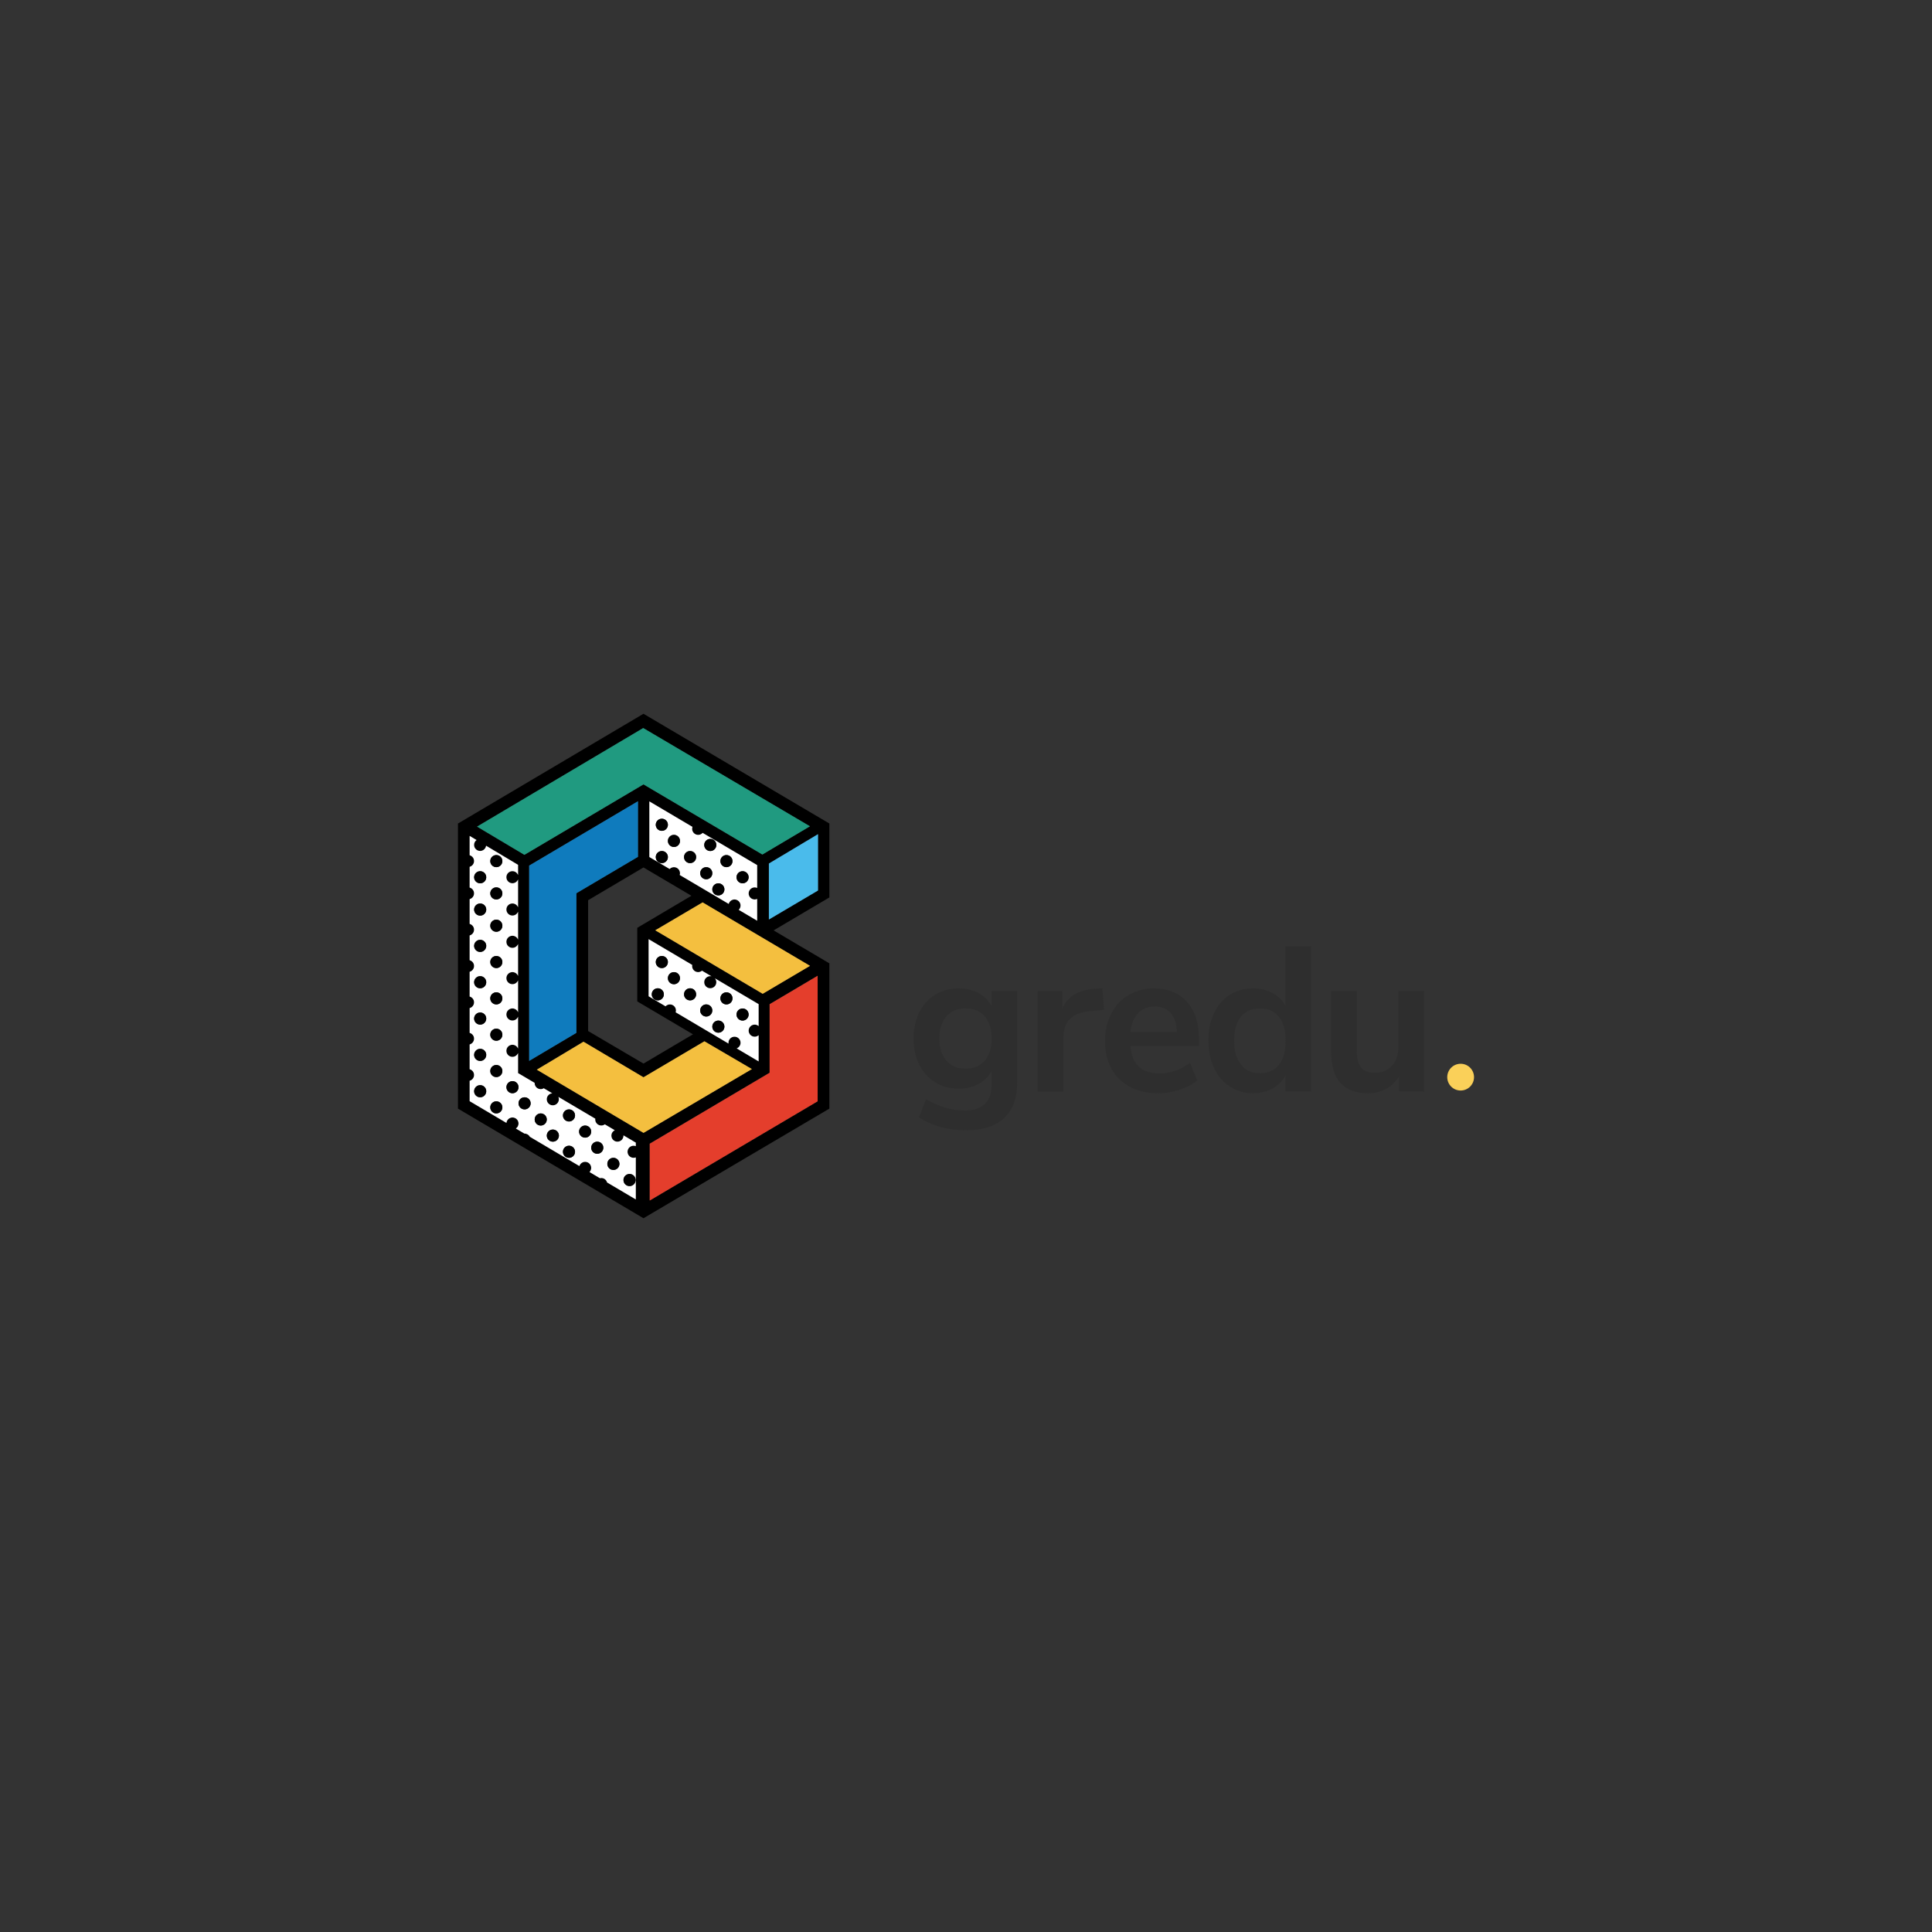<?xml version="1.0" encoding="utf-8"?>
<!-- Generator: Adobe Illustrator 23.1.1, SVG Export Plug-In . SVG Version: 6.00 Build 0)  -->
<svg version="1.1" baseProfile="basic" id="Layer_1"
	 xmlns="http://www.w3.org/2000/svg" xmlns:xlink="http://www.w3.org/1999/xlink" x="0px" y="0px" viewBox="0 0 1080 1080"
	 xml:space="preserve">
<rect x="0" y="0" width="1080" height="1080" fill="#333333" stroke="none"/>
<style type="text/css">
	.st0{fill:#FAD059;}
	.st1{fill:#2E2E2E;}
	.st2{fill:none;}
	.st3{fill:#4ABBEB;}
	.st4{fill:#209A80;}
	.st5{fill:#0F7BBD;}
	.st6{fill:#F4BF3F;}
	.st7{fill:#E43E2C;}
	.st8{fill:#FFFFFF;}
</style>
<g>
	<g>
		<path class="st0" d="M816.51,594.65c-4.13,0-7.49,3.35-7.49,7.48c0,4.13,3.35,7.48,7.49,7.48c4.13,0,7.48-3.35,7.48-7.48
			C823.99,598,820.64,594.65,816.51,594.65z"/>
		<path class="st1" d="M554.32,553.91v8.51c-1.69-3.14-4.14-5.58-7.36-7.31c-3.22-1.72-6.9-2.59-11.05-2.59
			c-4.91,0-9.29,1.17-13.12,3.51c-3.84,2.34-6.81,5.64-8.92,9.9c-2.11,4.26-3.16,9.15-3.16,14.68s1.07,10.4,3.22,14.62
			c2.15,4.22,5.12,7.5,8.92,9.84c3.79,2.34,8.15,3.51,13.06,3.51c4.14,0,7.83-0.87,11.05-2.6c3.23-1.72,5.68-4.16,7.36-7.31v7.37
			c0,9.82-4.99,14.73-14.96,14.73c-7.44,0-14.65-2.11-21.63-6.33l-4.03,10.13c3.38,2.3,7.33,4.08,11.85,5.35
			c4.53,1.27,9.25,1.9,14.16,1.9c9.51,0,16.71-2.26,21.58-6.79c4.87-4.53,7.31-11.2,7.31-20.03v-51.1H554.32z M539.71,597.41
			c-4.52,0-8.09-1.51-10.7-4.55c-2.61-3.03-3.91-7.12-3.91-12.25c0-5.29,1.3-9.44,3.91-12.43c2.61-2.99,6.18-4.49,10.7-4.49
			c4.61,0,8.19,1.49,10.77,4.49c2.57,2.99,3.85,7.14,3.85,12.43c0,5.22-1.29,9.32-3.85,12.31
			C547.9,595.92,544.31,597.41,539.71,597.41 M616.24,552.42l-4.38,0.34c-9.13,0.62-15.15,4.3-18.07,11.05v-9.9h-13.7v56.28h14.38
			v-30.39c0-8.67,4.76-13.51,14.27-14.5l8.4-0.81L616.24,552.42z M670.22,580.61c0-8.75-2.24-15.61-6.73-20.6
			c-4.49-4.99-10.61-7.48-18.35-7.48c-5.3,0-10.04,1.23-14.21,3.69c-4.18,2.46-7.42,5.9-9.73,10.35c-2.3,4.45-3.45,9.56-3.45,15.31
			c0,9.05,2.67,16.19,8,21.4c5.33,5.22,12.6,7.83,21.81,7.83c3.99,0,7.96-0.65,11.91-1.95c3.95-1.31,7.23-3.03,9.84-5.18l-4.14-9.9
			c-5.14,3.99-10.82,5.99-17.03,5.99c-4.99,0-8.82-1.27-11.51-3.8c-2.69-2.53-4.26-6.4-4.72-11.62h38.33V580.61z M645.47,562.66
			c3.84,0,6.83,1.21,8.98,3.62c2.14,2.42,3.29,5.97,3.45,10.65h-26.01c0.54-4.6,1.98-8.14,4.32-10.59
			C638.55,563.89,641.64,562.66,645.47,562.66 M718.56,529.05v33.15c-1.69-3.07-4.11-5.45-7.26-7.14
			c-3.14-1.68-6.75-2.53-10.81-2.53c-4.92,0-9.25,1.19-13.01,3.57c-3.76,2.38-6.69,5.75-8.81,10.13c-2.11,4.37-3.16,9.48-3.16,15.3
			c0,5.84,1.05,10.99,3.16,15.48c2.11,4.49,5.07,7.96,8.86,10.42c3.8,2.46,8.12,3.68,12.95,3.68c4.07,0,7.69-0.88,10.87-2.64
			c3.18-1.77,5.62-4.22,7.31-7.36v9.09h14.27v-81.14H718.56z M704.28,599.95c-4.52,0-8.05-1.61-10.58-4.83
			c-2.54-3.22-3.8-7.75-3.8-13.58c0-5.75,1.27-10.16,3.8-13.23c2.53-3.07,6.09-4.6,10.7-4.6c4.52,0,8.03,1.55,10.53,4.66
			c2.49,3.11,3.74,7.58,3.74,13.41c0,5.83-1.25,10.32-3.74,13.47C712.44,598.37,708.89,599.95,704.28,599.95 M781.74,553.91v31.31
			c0,4.37-1.21,7.88-3.62,10.53c-2.42,2.65-5.62,3.97-9.62,3.97c-3.45,0-5.98-0.96-7.59-2.88c-1.61-1.92-2.42-4.87-2.42-8.86v-34.07
			h-14.39v33.95c0,15.5,6.91,23.25,20.72,23.25c3.76,0,7.13-0.82,10.13-2.47c2.99-1.65,5.37-4.01,7.13-7.08v8.64h14.04v-56.28
			H781.74z"/>
	</g>
	<g>
		<polygon class="st2" points="386.51,500.74 359.71,484.91 328.77,503.22 328.77,576.35 359.71,594.56 387.38,578.19 
			356.23,559.78 356.23,518.66 		"/>
		<path d="M359.71,399l-103.7,61.36v159.36L359.71,681l103.91-61.28v-81.21l-31.16-18.42l31.16-18.41v-41.33L359.71,399z
			 M426.17,477.69l-66.45-39.21l-66.57,39.39l-26.48-15.79l92.9-55.1l93.2,54.92L426.17,477.69z M386.96,539.4
			c-0.04,0.21-0.06,0.42-0.06,0.64c0,1.87,1.51,3.38,3.38,3.38c0.82,0,1.57-0.3,2.15-0.79l5.27,3.11c-0.21-0.04-0.43-0.07-0.65-0.07
			c-1.86,0-3.38,1.52-3.38,3.39c0,1.87,1.51,3.38,3.38,3.38c1.88,0,3.39-1.51,3.39-3.38c0-0.84-0.32-1.6-0.82-2.19l24.46,14.45
			v12.27c-0.59-0.51-1.35-0.83-2.19-0.83c-1.87,0-3.39,1.52-3.39,3.39c0,1.87,1.52,3.38,3.39,3.38c0.84,0,1.6-0.32,2.19-0.83v14.63
			l-12.26-7.26c1.27-0.49,2.17-1.71,2.17-3.15c0-1.87-1.52-3.39-3.39-3.39c-1.87,0-3.38,1.52-3.38,3.39c0,0.16,0.03,0.31,0.05,0.46
			l-29.56-17.5c0.1-0.32,0.17-0.66,0.17-1.01c0-1.87-1.52-3.39-3.39-3.39c-0.96,0-1.82,0.41-2.44,1.05l-9.46-5.6V525L386.96,539.4z
			 M420.32,597.62l-60.58,35.67l-59.67-35.33l26.09-15.66l33.56,19.9l34.05-20.12L420.32,597.62z M356.64,478.98l-34.43,20.36v78.04
			l-26.41,15.68V483.87l60.84-35.99V478.98z M356.23,518.66v41.12l31.16,18.41l-27.67,16.36l-30.95-18.2v-73.13l30.95-18.31
			l26.8,15.83L356.23,518.66z M379.97,489.11c0.09-0.31,0.16-0.63,0.16-0.97c0-1.87-1.51-3.39-3.38-3.39
			c-0.95,0-1.81,0.39-2.42,1.02L363,479.08v-31.09l24.1,14.23c-0.12,0.34-0.19,0.71-0.19,1.09c0,1.87,1.51,3.39,3.38,3.39
			c0.99,0,1.88-0.44,2.5-1.12l30.47,18v12.76c-0.42-0.19-0.88-0.3-1.37-0.3c-1.87,0-3.39,1.52-3.39,3.39c0,1.87,1.52,3.38,3.39,3.38
			c0.49,0,0.95-0.11,1.37-0.3v12.17l-10.29-6.08c0.63-0.61,1.02-1.47,1.02-2.41c0-1.87-1.52-3.39-3.39-3.39
			c-1.55,0-2.84,1.06-3.24,2.48L379.97,489.11z M262.57,615.6v-11.39c1.42-0.4,2.47-1.7,2.47-3.24c0-1.55-1.05-2.84-2.47-3.24
			v-13.82c1.42-0.4,2.47-1.69,2.47-3.25c0-1.55-1.05-2.84-2.47-3.24V563.6c1.42-0.4,2.47-1.7,2.47-3.25c0-1.55-1.05-2.84-2.47-3.24
			v-13.82c1.42-0.4,2.47-1.69,2.47-3.24c0-1.56-1.05-2.85-2.47-3.25v-13.82c1.42-0.4,2.47-1.7,2.47-3.24c0-1.55-1.05-2.84-2.47-3.24
			v-13.82c1.42-0.4,2.47-1.69,2.47-3.24c0-1.55-1.05-2.84-2.47-3.25v-11.57c1.42-0.4,2.47-1.69,2.47-3.25
			c0-1.55-1.05-2.84-2.47-3.24v-10.8l3.86,2.3c-0.84,0.61-1.39,1.6-1.39,2.72c0,1.87,1.51,3.39,3.39,3.39
			c1.71,0,3.11-1.27,3.34-2.92l17.86,10.67v5.69c-0.49-1.26-1.71-2.16-3.14-2.16c-1.87,0-3.39,1.51-3.39,3.39
			c0,1.87,1.52,3.38,3.39,3.38c1.43,0,2.65-0.89,3.14-2.15v15.6c-0.49-1.26-1.71-2.16-3.14-2.16c-1.87,0-3.39,1.51-3.39,3.38
			c0,1.87,1.52,3.39,3.39,3.39c1.43,0,2.65-0.9,3.14-2.16v15.61c-0.49-1.26-1.71-2.16-3.14-2.16c-1.87,0-3.39,1.51-3.39,3.39
			c0,1.87,1.52,3.38,3.39,3.38c1.43,0,2.65-0.9,3.14-2.16v17.86c-0.49-1.26-1.71-2.16-3.14-2.16c-1.87,0-3.39,1.51-3.39,3.39
			c0,1.87,1.52,3.38,3.39,3.38c1.43,0,2.65-0.9,3.14-2.16v17.86c-0.49-1.26-1.71-2.16-3.14-2.16c-1.87,0-3.39,1.51-3.39,3.38
			c0,1.87,1.52,3.39,3.39,3.39c1.43,0,2.65-0.9,3.14-2.16v17.86c-0.49-1.26-1.71-2.16-3.14-2.16c-1.87,0-3.39,1.51-3.39,3.38
			c0,1.87,1.52,3.39,3.39,3.39c1.43,0,2.65-0.9,3.14-2.16v11.22l9.28,5.48c0,0.04-0.01,0.08-0.01,0.13c0,1.87,1.51,3.38,3.38,3.38
			c0.64,0,1.23-0.19,1.74-0.49l4.72,2.79c-1.72,0.16-3.07,1.59-3.07,3.35c0,1.87,1.51,3.39,3.39,3.39c1.87,0,3.39-1.52,3.39-3.39
			c0-0.47-0.1-0.92-0.27-1.32l20.62,12.18c-0.02,0.14-0.04,0.28-0.04,0.43c0,1.87,1.52,3.39,3.39,3.39c0.75,0,1.43-0.25,1.99-0.66
			l5.55,3.28c-1.12,0.55-1.89,1.69-1.89,3.03c0,1.87,1.51,3.38,3.38,3.38c1.87,0,3.39-1.51,3.39-3.38c0-0.05-0.01-0.1-0.02-0.16
			l6.9,4.07v1.97c-0.38-0.15-0.8-0.24-1.24-0.24c-1.87,0-3.38,1.51-3.38,3.38c0,1.87,1.51,3.39,3.38,3.39
			c0.44,0,0.85-0.09,1.24-0.24v23.49L339.37,661c-0.4-1.43-1.69-2.49-3.24-2.49c-0.27,0-0.53,0.04-0.79,0.1l-5.78-3.42
			c0.57-0.61,0.93-1.42,0.93-2.32c0-1.87-1.51-3.39-3.39-3.39c-1.5,0-2.77,0.99-3.21,2.36l-27.66-16.35
			c-0.57-1.07-1.68-1.8-2.98-1.8c-0.02,0-0.04,0.01-0.06,0.01l-4.81-2.84c0.9-0.61,1.49-1.64,1.49-2.8c0-1.87-1.52-3.38-3.38-3.38
			c-1.77,0-3.21,1.36-3.36,3.08L262.57,615.6z M457.07,615.63L363.2,671.1v-31.77l67.01-39.66v-38.32l26.85-15.89V615.63z
			 M452.82,539.91l-26.47,15.64l-60.07-35.52l26.49-15.6L452.82,539.91z M457.27,497.8l-27.46,16.22v-31.3l27.46-16.42V497.8z"/>
		<polygon class="st3" points="429.81,482.72 429.81,514.02 457.27,497.8 457.27,466.3 		"/>
		<polygon class="st4" points="359.56,406.98 266.67,462.08 293.14,477.86 359.71,438.48 426.17,477.69 452.77,461.9 		"/>
		<polygon class="st5" points="295.8,483.87 295.8,593.06 322.21,577.38 322.21,499.33 356.64,478.98 356.64,447.88 		"/>
		<polygon class="st6" points="393.77,582.08 359.71,602.2 326.16,582.31 300.07,597.96 359.74,633.3 420.32,597.62 		"/>
		<polygon class="st6" points="392.76,504.43 366.27,520.04 426.35,555.55 452.82,539.91 		"/>
		<polygon class="st7" points="430.22,561.36 430.22,599.68 363.2,639.34 363.2,671.1 457.07,615.63 457.07,545.46 		"/>
		<path class="st8" d="M286.48,624.67c1.86,0,3.38,1.51,3.38,3.38c0,1.16-0.59,2.19-1.49,2.8l4.81,2.84c0.02,0,0.04-0.01,0.06-0.01
			c1.29,0,2.41,0.74,2.98,1.8l27.66,16.35c0.44-1.37,1.71-2.36,3.21-2.36c1.87,0,3.39,1.51,3.39,3.39c0,0.9-0.36,1.72-0.93,2.32
			l5.78,3.42c0.25-0.06,0.52-0.1,0.79-0.1c1.55,0,2.85,1.06,3.24,2.49l16.05,9.49v-23.49c-0.38,0.15-0.8,0.24-1.24,0.24
			c-1.87,0-3.38-1.52-3.38-3.39c0-1.87,1.51-3.38,3.38-3.38c0.44,0,0.85,0.09,1.24,0.24v-1.97l-6.9-4.07c0,0.05,0.02,0.1,0.02,0.16
			c0,1.87-1.51,3.38-3.39,3.38c-1.87,0-3.38-1.51-3.38-3.38c0-1.33,0.78-2.48,1.89-3.03l-5.55-3.28c-0.56,0.41-1.24,0.66-1.99,0.66
			c-1.87,0-3.39-1.52-3.39-3.39c0-0.15,0.03-0.29,0.04-0.43l-20.62-12.18c0.17,0.41,0.27,0.85,0.27,1.32c0,1.87-1.51,3.39-3.39,3.39
			c-1.87,0-3.39-1.52-3.39-3.39c0-1.76,1.35-3.19,3.07-3.35l-4.72-2.79c-0.51,0.31-1.1,0.49-1.74,0.49c-1.87,0-3.38-1.51-3.38-3.38
			c0-0.04,0.01-0.08,0.01-0.13l-9.28-5.48v-11.22c-0.49,1.26-1.71,2.16-3.14,2.16c-1.87,0-3.39-1.51-3.39-3.39
			c0-1.87,1.52-3.38,3.39-3.38c1.43,0,2.65,0.9,3.14,2.16v-17.86c-0.49,1.26-1.71,2.16-3.14,2.16c-1.87,0-3.39-1.51-3.39-3.39
			c0-1.87,1.52-3.38,3.39-3.38c1.43,0,2.65,0.9,3.14,2.16v-17.86c-0.49,1.26-1.71,2.16-3.14,2.16c-1.87,0-3.39-1.51-3.39-3.38
			c0-1.87,1.52-3.39,3.39-3.39c1.43,0,2.65,0.9,3.14,2.16v-17.86c-0.49,1.26-1.71,2.16-3.14,2.16c-1.87,0-3.39-1.51-3.39-3.38
			c0-1.87,1.52-3.39,3.39-3.39c1.43,0,2.65,0.9,3.14,2.16v-15.61c-0.49,1.26-1.71,2.16-3.14,2.16c-1.87,0-3.39-1.52-3.39-3.39
			c0-1.87,1.52-3.38,3.39-3.38c1.43,0,2.65,0.9,3.14,2.16v-15.6c-0.49,1.26-1.71,2.15-3.14,2.15c-1.87,0-3.39-1.51-3.39-3.38
			c0-1.88,1.52-3.39,3.39-3.39c1.43,0,2.65,0.9,3.14,2.16v-5.69l-17.86-10.67c-0.23,1.64-1.63,2.92-3.34,2.92
			c-1.87,0-3.39-1.52-3.39-3.39c0-1.12,0.55-2.1,1.39-2.72l-3.86-2.3v10.8c1.42,0.4,2.47,1.69,2.47,3.24c0,1.55-1.05,2.84-2.47,3.25
			v11.57c1.42,0.4,2.47,1.7,2.47,3.25c0,1.55-1.05,2.84-2.47,3.24v13.82c1.42,0.4,2.47,1.7,2.47,3.24c0,1.55-1.05,2.84-2.47,3.24
			v13.82c1.42,0.4,2.47,1.69,2.47,3.25c0,1.55-1.05,2.84-2.47,3.24v13.82c1.42,0.4,2.47,1.69,2.47,3.24c0,1.55-1.05,2.84-2.47,3.25
			v13.82c1.42,0.4,2.47,1.69,2.47,3.24c0,1.55-1.05,2.84-2.47,3.25v13.82c1.42,0.4,2.47,1.69,2.47,3.24c0,1.55-1.05,2.84-2.47,3.24
			v11.39l20.55,12.15C283.27,626.03,284.71,624.67,286.48,624.67z M286.48,611.13c-1.87,0-3.39-1.52-3.39-3.39
			c0-1.87,1.52-3.39,3.39-3.39c1.86,0,3.38,1.52,3.38,3.39C289.86,609.61,288.34,611.13,286.48,611.13z M327.09,629.18
			c1.87,0,3.39,1.51,3.39,3.39c0,1.87-1.51,3.38-3.39,3.38c-1.86,0-3.39-1.51-3.39-3.38C323.71,630.69,325.23,629.18,327.09,629.18z
			 M351.92,656.26c1.87,0,3.39,1.51,3.39,3.38c0,1.87-1.52,3.39-3.39,3.39c-1.87,0-3.39-1.51-3.39-3.39
			C348.53,657.77,350.05,656.26,351.92,656.26z M305.66,634.82c0-1.87,1.51-3.39,3.39-3.39c1.87,0,3.39,1.51,3.39,3.39
			c0,1.87-1.51,3.38-3.39,3.38C307.17,638.2,305.66,636.69,305.66,634.82z M302.27,629.18c-1.87,0-3.38-1.52-3.38-3.39
			c0-1.87,1.51-3.39,3.38-3.39c1.87,0,3.38,1.51,3.38,3.39C305.66,627.66,304.14,629.18,302.27,629.18z M333.87,644.97
			c-1.87,0-3.39-1.51-3.39-3.38c0-1.87,1.52-3.39,3.39-3.39c1.87,0,3.39,1.52,3.39,3.39C337.25,643.46,335.73,644.97,333.87,644.97z
			 M342.89,654.01c-1.87,0-3.39-1.52-3.39-3.39c0-1.87,1.52-3.39,3.39-3.39c1.86,0,3.38,1.51,3.38,3.39
			C346.28,652.49,344.76,654.01,342.89,654.01z M296.63,616.77c0,1.87-1.52,3.39-3.39,3.39c-1.87,0-3.39-1.52-3.39-3.39
			c0-1.87,1.52-3.38,3.39-3.38C295.11,613.38,296.63,614.9,296.63,616.77z M277.45,602.1c-1.87,0-3.39-1.51-3.39-3.38
			c0-1.87,1.52-3.39,3.39-3.39c1.86,0,3.38,1.52,3.38,3.39C280.83,600.59,279.32,602.1,277.45,602.1z M277.45,581.79
			c-1.87,0-3.39-1.51-3.39-3.38c0-1.87,1.52-3.38,3.39-3.38c1.86,0,3.38,1.51,3.38,3.38C280.83,580.27,279.32,581.79,277.45,581.79z
			 M277.45,561.48c-1.87,0-3.39-1.51-3.39-3.39c0-1.87,1.52-3.38,3.39-3.38c1.86,0,3.38,1.51,3.38,3.38
			C280.83,559.96,279.32,561.48,277.45,561.48z M277.45,541.17c-1.87,0-3.39-1.52-3.39-3.39c0-1.87,1.52-3.38,3.39-3.38
			c1.86,0,3.38,1.51,3.38,3.38C280.83,539.65,279.32,541.17,277.45,541.17z M277.45,520.86c-1.87,0-3.39-1.52-3.39-3.39
			c0-1.87,1.52-3.39,3.39-3.39c1.86,0,3.38,1.51,3.38,3.39C280.83,519.34,279.32,520.86,277.45,520.86z M277.45,502.8
			c-1.87,0-3.39-1.51-3.39-3.38c0-1.87,1.52-3.39,3.39-3.39c1.86,0,3.38,1.52,3.38,3.39C280.83,501.29,279.32,502.8,277.45,502.8z
			 M318.06,647.23c-1.86,0-3.38-1.52-3.38-3.39c0-1.87,1.52-3.38,3.38-3.38c1.87,0,3.39,1.51,3.39,3.38
			C321.46,645.72,319.94,647.23,318.06,647.23z M321.46,623.53c0,1.87-1.52,3.39-3.39,3.39c-1.86,0-3.38-1.52-3.38-3.39
			c0-1.87,1.52-3.38,3.38-3.38C319.94,620.16,321.46,621.67,321.46,623.53z M280.83,481.36c0,1.87-1.52,3.39-3.38,3.39
			c-1.87,0-3.39-1.51-3.39-3.39c0-1.87,1.52-3.38,3.39-3.38C279.32,477.98,280.83,479.5,280.83,481.36z M265.04,490.4
			c0-1.88,1.51-3.39,3.39-3.39c1.87,0,3.39,1.51,3.39,3.39c0,1.87-1.52,3.38-3.39,3.38C266.55,493.77,265.04,492.27,265.04,490.4z
			 M268.42,505.06c1.87,0,3.39,1.51,3.39,3.38c0,1.87-1.52,3.39-3.39,3.39c-1.87,0-3.39-1.52-3.39-3.39
			C265.04,506.58,266.55,505.06,268.42,505.06z M268.42,525.37c1.87,0,3.39,1.51,3.39,3.38c0,1.87-1.52,3.39-3.39,3.39
			c-1.87,0-3.39-1.51-3.39-3.39C265.04,526.89,266.55,525.37,268.42,525.37z M268.42,545.68c1.87,0,3.39,1.52,3.39,3.39
			c0,1.87-1.52,3.38-3.39,3.38c-1.87,0-3.39-1.51-3.39-3.38C265.04,547.2,266.55,545.68,268.42,545.68z M268.42,565.99
			c1.87,0,3.39,1.51,3.39,3.38c0,1.87-1.52,3.39-3.39,3.39c-1.87,0-3.39-1.51-3.39-3.39C265.04,567.51,266.55,565.99,268.42,565.99z
			 M268.42,586.3c1.87,0,3.39,1.51,3.39,3.39c0,1.87-1.52,3.38-3.39,3.38c-1.87,0-3.39-1.51-3.39-3.38
			C265.04,587.82,266.55,586.3,268.42,586.3z M268.42,606.61c1.87,0,3.39,1.52,3.39,3.39c0,1.87-1.52,3.39-3.39,3.39
			c-1.87,0-3.39-1.51-3.39-3.39C265.04,608.13,266.55,606.61,268.42,606.61z M274.06,619.03c0-1.87,1.52-3.39,3.39-3.39
			c1.86,0,3.38,1.52,3.38,3.39c0,1.87-1.52,3.38-3.38,3.38C275.58,622.41,274.06,620.9,274.06,619.03z"/>
		<path class="st8" d="M362.58,525v31.92l9.46,5.6c0.62-0.64,1.48-1.05,2.44-1.05c1.87,0,3.39,1.52,3.39,3.39
			c0,0.36-0.07,0.69-0.17,1.01l29.56,17.5c-0.02-0.15-0.05-0.3-0.05-0.46c0-1.87,1.51-3.39,3.38-3.39c1.87,0,3.39,1.52,3.39,3.39
			c0,1.44-0.9,2.66-2.17,3.15l12.26,7.26V578.7c-0.59,0.51-1.35,0.83-2.19,0.83c-1.87,0-3.39-1.51-3.39-3.38
			c0-1.87,1.52-3.39,3.39-3.39c0.84,0,1.6,0.32,2.19,0.83v-12.27l-24.46-14.45c0.51,0.59,0.82,1.35,0.82,2.19
			c0,1.87-1.51,3.38-3.39,3.38c-1.86,0-3.38-1.51-3.38-3.38c0-1.87,1.51-3.39,3.38-3.39c0.22,0,0.44,0.02,0.65,0.07l-5.27-3.11
			c-0.59,0.49-1.33,0.79-2.15,0.79c-1.87,0-3.38-1.51-3.38-3.38c0-0.22,0.02-0.43,0.06-0.64L362.58,525z M369.97,541.17
			c-1.87,0-3.39-1.52-3.39-3.39c0-1.87,1.52-3.38,3.39-3.38c1.87,0,3.39,1.51,3.39,3.38C373.36,539.65,371.84,541.17,369.97,541.17z
			 M415.11,570.51c-1.87,0-3.39-1.51-3.39-3.39c0-1.87,1.51-3.38,3.39-3.38c1.86,0,3.38,1.51,3.38,3.38
			C418.49,568.99,416.97,570.51,415.11,570.51z M391.41,564.86c0-1.87,1.51-3.39,3.39-3.39c1.86,0,3.39,1.52,3.39,3.39
			c0,1.87-1.52,3.39-3.39,3.39C392.92,568.25,391.41,566.73,391.41,564.86z M385.77,559.22c-1.87,0-3.39-1.51-3.39-3.38
			c0-1.87,1.51-3.39,3.39-3.39c1.86,0,3.38,1.52,3.38,3.39C389.15,557.71,387.64,559.22,385.77,559.22z M376.74,550.19
			c-1.87,0-3.39-1.51-3.39-3.38c0-1.87,1.51-3.39,3.39-3.39c1.87,0,3.38,1.51,3.38,3.39C380.12,548.68,378.61,550.19,376.74,550.19z
			 M367.72,559.22c-1.87,0-3.38-1.51-3.38-3.38c0-1.87,1.51-3.39,3.38-3.39c1.87,0,3.39,1.52,3.39,3.39
			C371.1,557.71,369.59,559.22,367.72,559.22z M398.18,573.89c0-1.87,1.51-3.38,3.38-3.38c1.87,0,3.39,1.51,3.39,3.38
			c0,1.87-1.52,3.39-3.39,3.39C399.7,577.28,398.18,575.76,398.18,573.89z M409.46,558.09c0,1.87-1.51,3.39-3.39,3.39
			c-1.86,0-3.38-1.51-3.38-3.39c0-1.87,1.52-3.38,3.38-3.38C407.95,554.71,409.46,556.22,409.46,558.09z"/>
		<path class="st8" d="M407.35,505.29c0.4-1.43,1.69-2.48,3.24-2.48c1.87,0,3.39,1.52,3.39,3.39c0,0.94-0.39,1.8-1.02,2.41
			l10.29,6.08v-12.17c-0.42,0.19-0.88,0.3-1.37,0.3c-1.87,0-3.39-1.51-3.39-3.38c0-1.87,1.52-3.39,3.39-3.39
			c0.49,0,0.95,0.11,1.37,0.3v-12.76l-30.47-18c-0.62,0.68-1.51,1.12-2.5,1.12c-1.87,0-3.38-1.52-3.38-3.39
			c0-0.38,0.08-0.75,0.19-1.09L363,447.99v31.09l11.33,6.69c0.61-0.63,1.47-1.02,2.42-1.02c1.87,0,3.38,1.52,3.38,3.39
			c0,0.34-0.07,0.66-0.16,0.97L407.35,505.29z M369.97,464.44c-1.87,0-3.39-1.51-3.39-3.39s1.52-3.39,3.39-3.39
			c1.87,0,3.39,1.51,3.39,3.39S371.84,464.44,369.97,464.44z M373.36,470.08c0-1.87,1.51-3.39,3.39-3.39c1.87,0,3.38,1.52,3.38,3.39
			c0,1.87-1.51,3.38-3.38,3.38C374.87,473.47,373.36,471.95,373.36,470.08z M409.46,481.36c0,1.87-1.51,3.39-3.39,3.39
			c-1.86,0-3.38-1.51-3.38-3.39c0-1.87,1.52-3.38,3.38-3.38C407.95,477.98,409.46,479.5,409.46,481.36z M415.11,493.77
			c-1.87,0-3.39-1.51-3.39-3.38c0-1.88,1.51-3.39,3.39-3.39c1.86,0,3.38,1.51,3.38,3.39C418.49,492.27,416.97,493.77,415.11,493.77z
			 M385.77,482.49c-1.87,0-3.39-1.51-3.39-3.39c0-1.87,1.51-3.38,3.39-3.38c1.86,0,3.38,1.51,3.38,3.38
			C389.15,480.98,387.64,482.49,385.77,482.49z M394.8,484.75c1.86,0,3.39,1.52,3.39,3.39s-1.52,3.39-3.39,3.39
			c-1.87,0-3.39-1.52-3.39-3.39S392.92,484.75,394.8,484.75z M397.05,468.96c1.88,0,3.39,1.51,3.39,3.38c0,1.87-1.51,3.39-3.39,3.39
			c-1.86,0-3.38-1.52-3.38-3.39C393.67,470.47,395.18,468.96,397.05,468.96z M369.97,482.49c-1.87,0-3.39-1.51-3.39-3.39
			c0-1.87,1.52-3.38,3.39-3.38c1.87,0,3.39,1.51,3.39,3.38C373.36,480.98,371.84,482.49,369.97,482.49z M398.18,497.17
			c0-1.87,1.51-3.39,3.38-3.39c1.87,0,3.39,1.52,3.39,3.39c0,1.87-1.52,3.38-3.39,3.38C399.7,500.55,398.18,499.03,398.18,497.17z"
			/>
		<path d="M274.06,481.36c0,1.87,1.52,3.39,3.39,3.39c1.86,0,3.38-1.51,3.38-3.39c0-1.87-1.52-3.38-3.38-3.38
			C275.58,477.98,274.06,479.5,274.06,481.36z"/>
		<path d="M268.42,493.77c1.87,0,3.39-1.51,3.39-3.38c0-1.88-1.52-3.39-3.39-3.39c-1.87,0-3.39,1.51-3.39,3.39
			C265.04,492.27,266.55,493.77,268.42,493.77z"/>
		<path d="M277.45,496.04c-1.87,0-3.39,1.52-3.39,3.39c0,1.87,1.52,3.38,3.39,3.38c1.86,0,3.38-1.51,3.38-3.38
			C280.83,497.55,279.32,496.04,277.45,496.04z"/>
		<path d="M265.04,508.45c0,1.87,1.51,3.39,3.39,3.39c1.87,0,3.39-1.52,3.39-3.39c0-1.87-1.52-3.38-3.39-3.38
			C266.55,505.06,265.04,506.58,265.04,508.45z"/>
		<path d="M277.45,514.09c-1.87,0-3.39,1.51-3.39,3.39c0,1.87,1.52,3.39,3.39,3.39c1.86,0,3.38-1.52,3.38-3.39
			C280.83,515.6,279.32,514.09,277.45,514.09z"/>
		<path d="M265.04,528.75c0,1.87,1.51,3.39,3.39,3.39c1.87,0,3.39-1.51,3.39-3.39c0-1.87-1.52-3.38-3.39-3.38
			C266.55,525.37,265.04,526.89,265.04,528.75z"/>
		<path d="M277.45,534.4c-1.87,0-3.39,1.51-3.39,3.38c0,1.87,1.52,3.39,3.39,3.39c1.86,0,3.38-1.52,3.38-3.39
			C280.83,535.91,279.32,534.4,277.45,534.4z"/>
		<path d="M265.04,549.07c0,1.87,1.51,3.38,3.39,3.38c1.87,0,3.39-1.51,3.39-3.38c0-1.87-1.52-3.39-3.39-3.39
			C266.55,545.68,265.04,547.2,265.04,549.07z"/>
		<path d="M277.45,554.71c-1.87,0-3.39,1.51-3.39,3.38c0,1.87,1.52,3.39,3.39,3.39c1.86,0,3.38-1.51,3.38-3.39
			C280.83,556.22,279.32,554.71,277.45,554.71z"/>
		<path d="M265.04,569.38c0,1.87,1.51,3.39,3.39,3.39c1.87,0,3.39-1.51,3.39-3.39c0-1.87-1.52-3.38-3.39-3.38
			C266.55,565.99,265.04,567.51,265.04,569.38z"/>
		<path d="M277.45,575.02c-1.87,0-3.39,1.51-3.39,3.38c0,1.87,1.52,3.38,3.39,3.38c1.86,0,3.38-1.51,3.38-3.38
			C280.83,576.54,279.32,575.02,277.45,575.02z"/>
		<path d="M265.04,589.69c0,1.87,1.51,3.38,3.39,3.38c1.87,0,3.39-1.51,3.39-3.38c0-1.87-1.52-3.39-3.39-3.39
			C266.55,586.3,265.04,587.82,265.04,589.69z"/>
		<path d="M277.45,595.33c-1.87,0-3.39,1.52-3.39,3.39c0,1.87,1.52,3.38,3.39,3.38c1.86,0,3.38-1.51,3.38-3.38
			C280.83,596.85,279.32,595.33,277.45,595.33z"/>
		<path d="M286.48,604.36c-1.87,0-3.39,1.52-3.39,3.39c0,1.87,1.52,3.39,3.39,3.39c1.86,0,3.38-1.52,3.38-3.39
			C289.86,605.87,288.34,604.36,286.48,604.36z"/>
		<path d="M289.86,616.77c0,1.87,1.52,3.39,3.39,3.39c1.87,0,3.39-1.52,3.39-3.39c0-1.87-1.52-3.38-3.39-3.38
			C291.38,613.38,289.86,614.9,289.86,616.77z"/>
		<path d="M302.27,622.41c-1.87,0-3.38,1.51-3.38,3.39c0,1.87,1.51,3.39,3.38,3.39c1.87,0,3.38-1.52,3.38-3.39
			C305.66,623.92,304.14,622.41,302.27,622.41z"/>
		<path d="M309.04,638.2c1.87,0,3.39-1.51,3.39-3.38c0-1.87-1.51-3.39-3.39-3.39c-1.87,0-3.39,1.51-3.39,3.39
			C305.66,636.69,307.17,638.2,309.04,638.2z"/>
		<path d="M318.06,640.47c-1.86,0-3.38,1.51-3.38,3.38c0,1.87,1.52,3.39,3.38,3.39c1.87,0,3.39-1.52,3.39-3.39
			C321.46,641.98,319.94,640.47,318.06,640.47z"/>
		<path d="M314.68,623.53c0,1.87,1.52,3.39,3.38,3.39c1.87,0,3.39-1.52,3.39-3.39c0-1.87-1.52-3.38-3.39-3.38
			C316.2,620.16,314.68,621.67,314.68,623.53z"/>
		<path d="M327.09,635.95c1.87,0,3.39-1.51,3.39-3.38c0-1.87-1.51-3.39-3.39-3.39c-1.86,0-3.39,1.51-3.39,3.39
			C323.71,634.44,325.23,635.95,327.09,635.95z"/>
		<path d="M333.87,638.2c-1.87,0-3.39,1.52-3.39,3.39c0,1.87,1.52,3.38,3.39,3.38c1.87,0,3.39-1.51,3.39-3.38
			C337.25,639.72,335.73,638.2,333.87,638.2z"/>
		<path d="M342.89,647.23c-1.87,0-3.39,1.51-3.39,3.39c0,1.87,1.52,3.39,3.39,3.39c1.86,0,3.38-1.52,3.38-3.39
			C346.28,648.75,344.76,647.23,342.89,647.23z"/>
		<path d="M351.92,663.03c1.87,0,3.39-1.51,3.39-3.39c0-1.87-1.52-3.38-3.39-3.38c-1.87,0-3.39,1.51-3.39,3.38
			C348.53,661.52,350.05,663.03,351.92,663.03z"/>
		<path d="M265.04,610c0,1.87,1.51,3.39,3.39,3.39c1.87,0,3.39-1.51,3.39-3.39c0-1.87-1.52-3.39-3.39-3.39
			C266.55,606.61,265.04,608.13,265.04,610z"/>
		<path d="M280.83,619.03c0-1.87-1.52-3.39-3.38-3.39c-1.87,0-3.39,1.52-3.39,3.39c0,1.87,1.52,3.38,3.39,3.38
			C279.32,622.41,280.83,620.9,280.83,619.03z"/>
		<path d="M369.97,457.67c-1.87,0-3.39,1.51-3.39,3.39s1.52,3.39,3.39,3.39c1.87,0,3.39-1.51,3.39-3.39S371.84,457.67,369.97,457.67
			z"/>
		<path d="M376.74,473.47c1.87,0,3.38-1.51,3.38-3.38c0-1.87-1.51-3.39-3.38-3.39c-1.87,0-3.39,1.52-3.39,3.39
			C373.36,471.95,374.87,473.47,376.74,473.47z"/>
		<path d="M389.15,479.11c0-1.87-1.52-3.38-3.38-3.38c-1.87,0-3.39,1.51-3.39,3.38c0,1.87,1.51,3.39,3.39,3.39
			C387.64,482.49,389.15,480.98,389.15,479.11z"/>
		<path d="M394.8,491.52c1.86,0,3.39-1.52,3.39-3.39s-1.52-3.39-3.39-3.39c-1.87,0-3.39,1.52-3.39,3.39S392.92,491.52,394.8,491.52z
			"/>
		<path d="M404.95,497.17c0-1.87-1.52-3.39-3.39-3.39c-1.87,0-3.38,1.52-3.38,3.39c0,1.87,1.51,3.38,3.38,3.38
			C403.43,500.55,404.95,499.03,404.95,497.17z"/>
		<path d="M393.67,472.34c0,1.87,1.51,3.39,3.38,3.39c1.88,0,3.39-1.52,3.39-3.39c0-1.87-1.51-3.38-3.39-3.38
			C395.18,468.96,393.67,470.47,393.67,472.34z"/>
		<path d="M406.08,477.98c-1.86,0-3.38,1.51-3.38,3.38c0,1.87,1.52,3.39,3.38,3.39c1.87,0,3.39-1.51,3.39-3.39
			C409.46,479.5,407.95,477.98,406.08,477.98z"/>
		<path d="M415.11,487.01c-1.87,0-3.39,1.51-3.39,3.39c0,1.87,1.51,3.38,3.39,3.38c1.86,0,3.38-1.51,3.38-3.38
			C418.49,488.52,416.97,487.01,415.11,487.01z"/>
		<path d="M373.36,479.11c0-1.87-1.51-3.38-3.39-3.38c-1.87,0-3.39,1.51-3.39,3.38c0,1.87,1.52,3.39,3.39,3.39
			C371.84,482.49,373.36,480.98,373.36,479.11z"/>
		<path d="M369.97,534.4c-1.87,0-3.39,1.51-3.39,3.38c0,1.87,1.52,3.39,3.39,3.39c1.87,0,3.39-1.52,3.39-3.39
			C373.36,535.91,371.84,534.4,369.97,534.4z"/>
		<path d="M376.74,543.42c-1.87,0-3.39,1.51-3.39,3.39c0,1.87,1.51,3.38,3.39,3.38c1.87,0,3.38-1.51,3.38-3.38
			C380.12,544.94,378.61,543.42,376.74,543.42z"/>
		<path d="M385.77,552.45c-1.87,0-3.39,1.52-3.39,3.39c0,1.87,1.51,3.38,3.39,3.38c1.86,0,3.38-1.51,3.38-3.38
			C389.15,553.97,387.64,552.45,385.77,552.45z"/>
		<path d="M398.18,564.86c0-1.87-1.52-3.39-3.39-3.39c-1.87,0-3.39,1.52-3.39,3.39c0,1.87,1.51,3.39,3.39,3.39
			C396.66,568.25,398.18,566.73,398.18,564.86z"/>
		<path d="M404.95,573.89c0-1.87-1.52-3.38-3.39-3.38c-1.87,0-3.38,1.51-3.38,3.38c0,1.87,1.51,3.39,3.38,3.39
			C403.43,577.28,404.95,575.76,404.95,573.89z"/>
		<path d="M371.1,555.84c0-1.87-1.51-3.39-3.39-3.39c-1.87,0-3.38,1.52-3.38,3.39c0,1.87,1.51,3.38,3.38,3.38
			C369.59,559.22,371.1,557.71,371.1,555.84z"/>
		<path d="M402.7,558.09c0,1.87,1.52,3.39,3.38,3.39c1.87,0,3.39-1.51,3.39-3.39c0-1.87-1.51-3.38-3.39-3.38
			C404.21,554.71,402.7,556.22,402.7,558.09z"/>
		<path d="M415.11,563.74c-1.87,0-3.39,1.51-3.39,3.38c0,1.87,1.51,3.39,3.39,3.39c1.86,0,3.38-1.51,3.38-3.39
			C418.49,565.25,416.97,563.74,415.11,563.74z"/>
	</g>
</g>
</svg>
